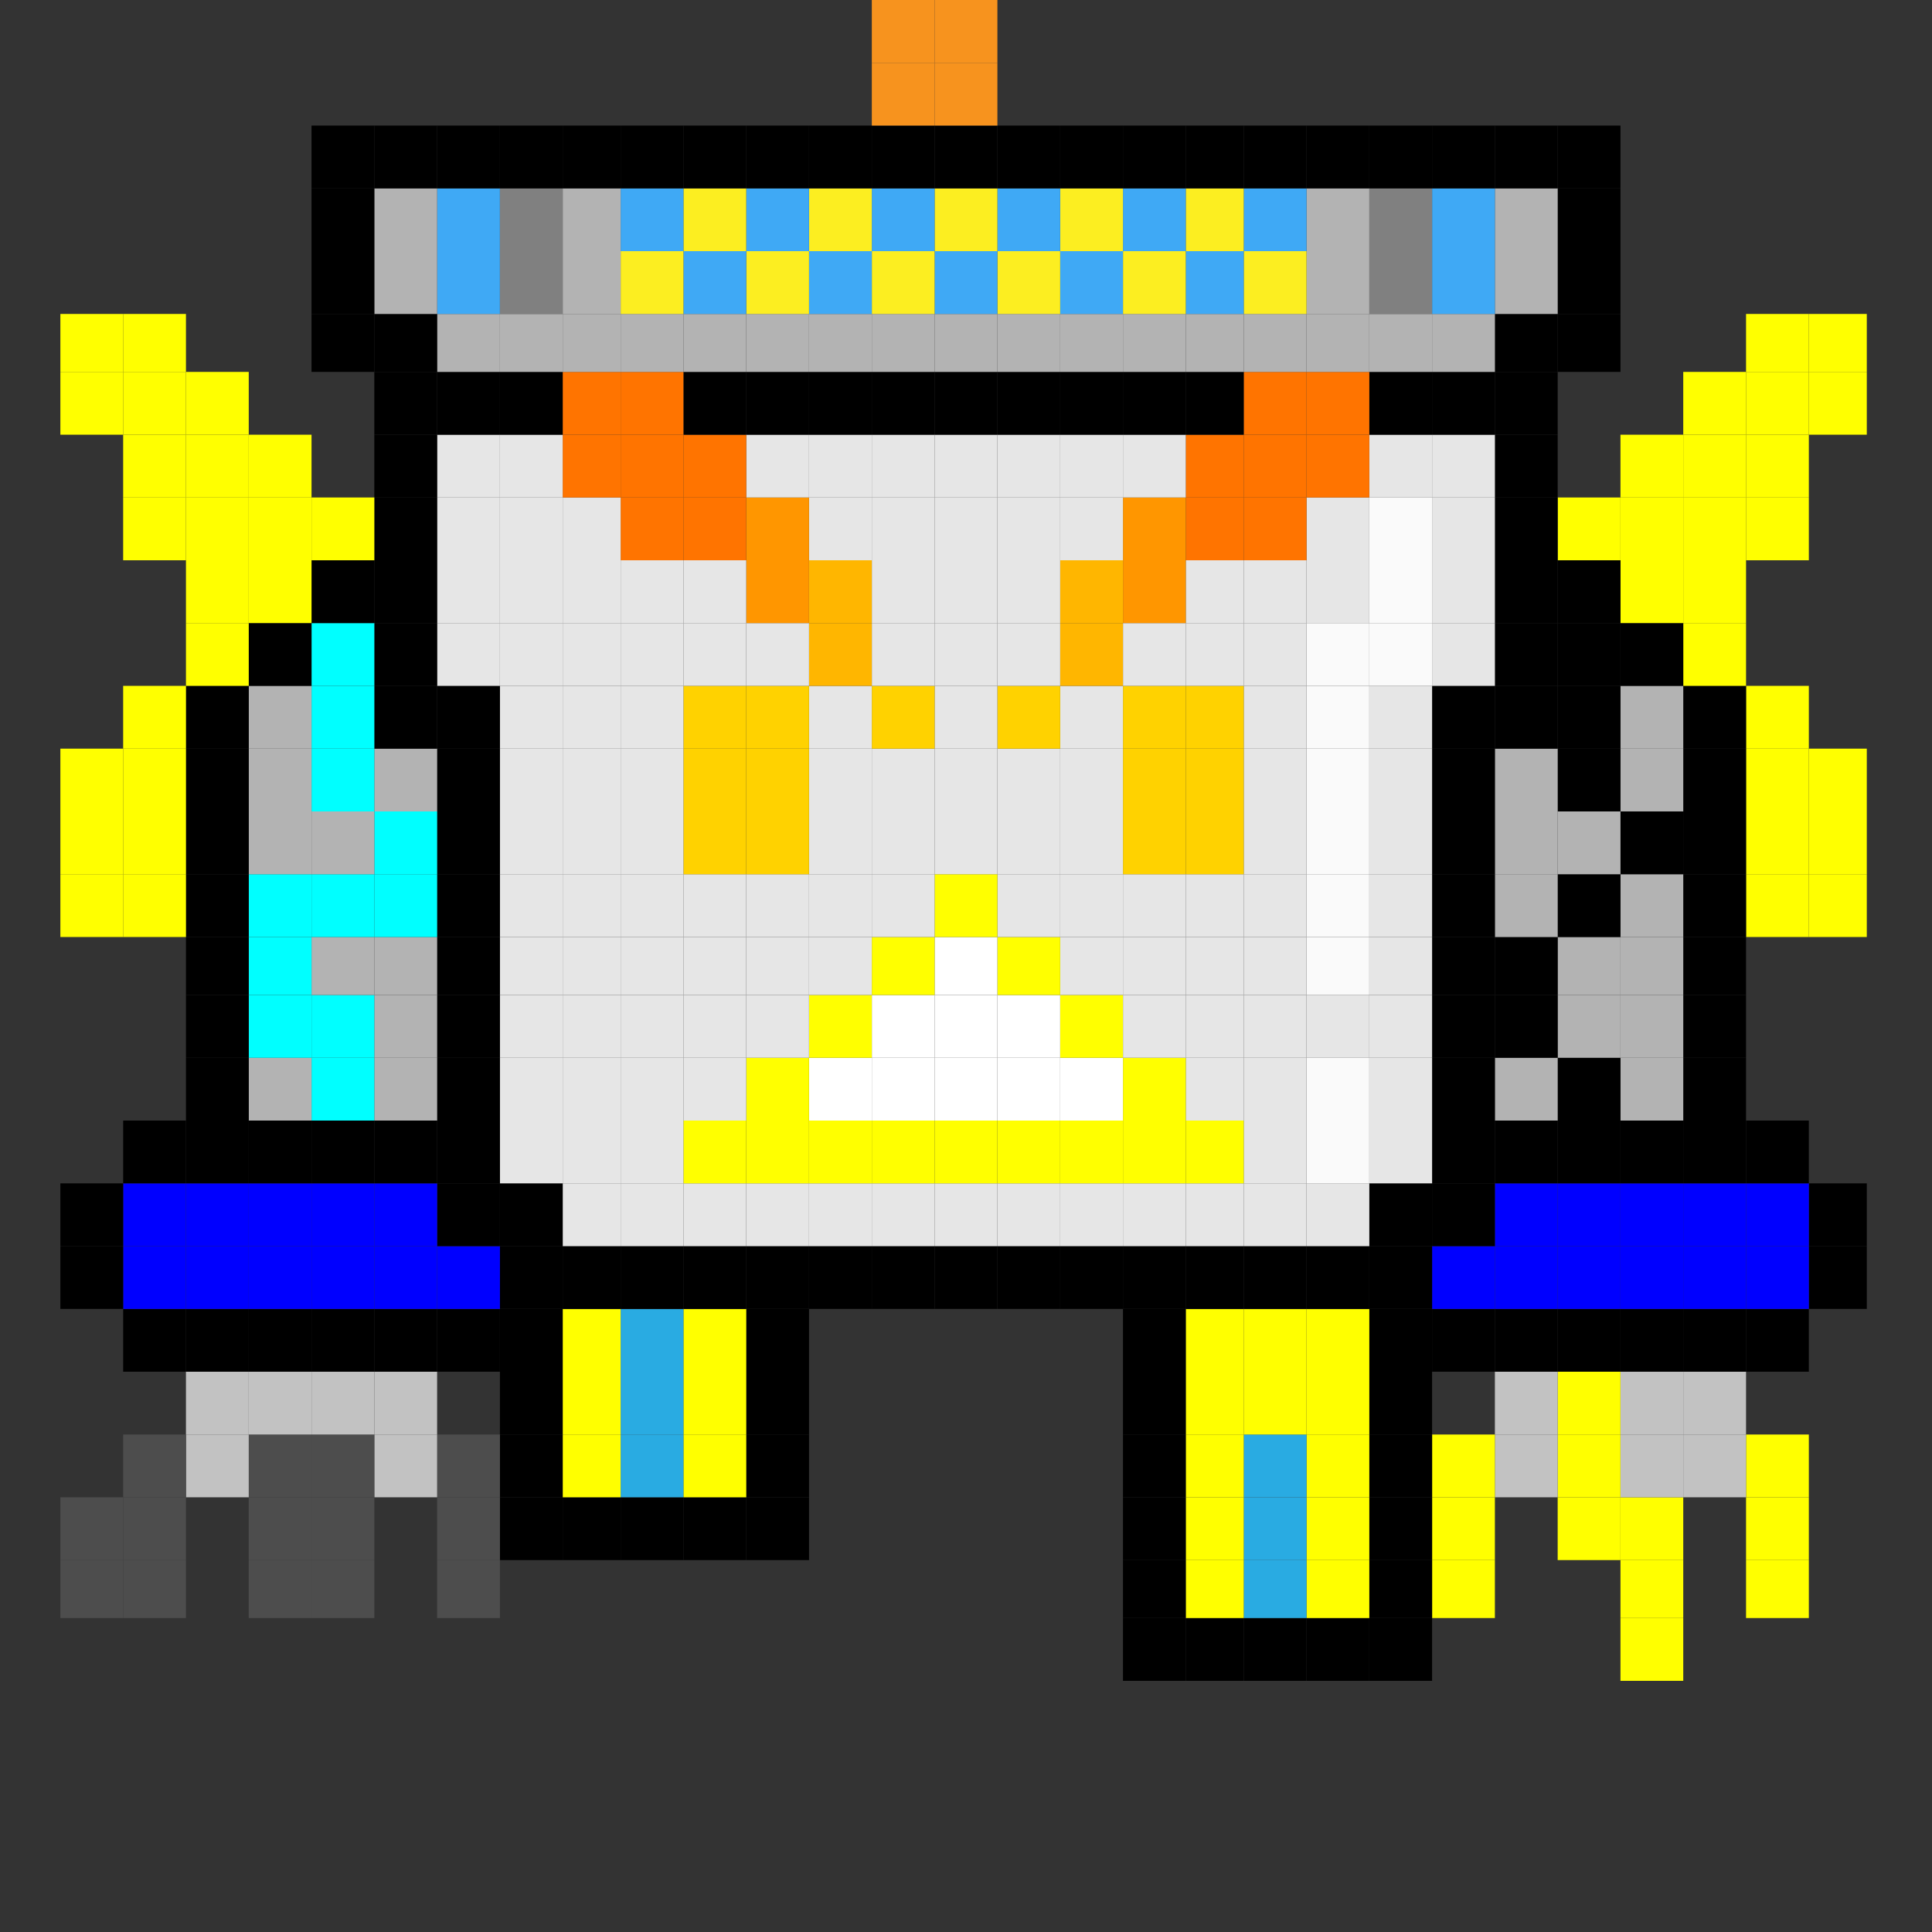 <?xml version="1.0" encoding="utf-8"?>
<!-- Generator: Adobe Illustrator 18.0.0, SVG Export Plug-In . SVG Version: 6.00 Build 0)  -->
<!DOCTYPE svg PUBLIC "-//W3C//DTD SVG 1.1//EN" "http://www.w3.org/Graphics/SVG/1.1/DTD/svg11.dtd">
<svg version="1.1" id="Layer_1" xmlns="http://www.w3.org/2000/svg" xmlns:xlink="http://www.w3.org/1999/xlink" x="0px" y="0px"
	 viewBox="0 0 400 400" enable-background="new 0 0 400 400" xml:space="preserve">
<rect x="0" y="0" width="400" height="400" fill="#333333" stroke="none"/>
<g>
	<g id="XMLID_1_">
		<g>
			<rect x="374.5" y="258" width="12" height="13"/>
			<rect x="374.5" y="245" width="12" height="13"/>
			<rect x="374.5" y="181" fill="#FFFF00" width="12" height="13"/>
			<rect x="374.5" y="168" fill="#FFFF00" width="12" height="13"/>
			<rect x="374.5" y="155" fill="#FFFF00" width="12" height="13"/>
			<rect x="374.5" y="77" fill="#FFFF00" width="12" height="13"/>
			<rect x="374.5" y="65" fill="#FFFF00" width="12" height="12"/>
			<rect x="361.5" y="323" fill="#FFFF00" width="13" height="12"/>
			<rect x="361.5" y="310" fill="#FFFF00" width="13" height="13"/>
			<rect x="361.5" y="297" fill="#FFFF00" width="13" height="13"/>
			<rect x="361.5" y="271" width="13" height="13"/>
			<rect x="361.5" y="258" fill="#0000FF" width="13" height="13"/>
			<rect x="361.5" y="245" fill="#0000FF" width="13" height="13"/>
			<rect x="361.5" y="232" width="13" height="13"/>
			<rect x="361.5" y="181" fill="#FFFF00" width="13" height="13"/>
			<rect x="361.5" y="168" fill="#FFFF00" width="13" height="13"/>
			<rect x="361.5" y="155" fill="#FFFF00" width="13" height="13"/>
			<rect x="361.5" y="142" fill="#FFFF00" width="13" height="13"/>
			<rect x="361.5" y="103" fill="#FFFF00" width="13" height="13"/>
			<rect x="361.5" y="90" fill="#FFFF00" width="13" height="13"/>
			<rect x="361.5" y="77" fill="#FFFF00" width="13" height="13"/>
			<rect x="361.5" y="65" fill="#FFFF00" width="13" height="12"/>
			<rect x="348.5" y="297" fill="#C2C2C2" width="13" height="13"/>
			<rect x="348.5" y="284" fill="#C2C2C2" width="13" height="13"/>
			<rect x="348.5" y="271" width="13" height="13"/>
			<rect x="348.5" y="258" fill="#0000FF" width="13" height="13"/>
			<rect x="348.5" y="245" fill="#0000FF" width="13" height="13"/>
			<rect x="348.5" y="232" width="13" height="13"/>
			<rect x="348.5" y="219" width="13" height="13"/>
			<rect x="348.5" y="206" width="13" height="13"/>
			<rect x="348.5" y="194" width="13" height="12"/>
			<rect x="348.5" y="181" width="13" height="13"/>
			<rect x="348.5" y="168" width="13" height="13"/>
			<rect x="348.5" y="155" width="13" height="13"/>
			<rect x="348.5" y="142" width="13" height="13"/>
			<rect x="348.5" y="129" fill="#FFFF00" width="13" height="13"/>
			<rect x="348.5" y="116" fill="#FFFF00" width="13" height="13"/>
			<rect x="348.5" y="103" fill="#FFFF00" width="13" height="13"/>
			<rect x="348.5" y="90" fill="#FFFF00" width="13" height="13"/>
			<rect x="348.5" y="77" fill="#FFFF00" width="13" height="13"/>
			<rect x="335.5" y="335" fill="#FFFF00" width="13" height="13"/>
			<rect x="335.5" y="323" fill="#FFFF00" width="13" height="12"/>
			<rect x="335.5" y="310" fill="#FFFF00" width="13" height="13"/>
			<rect x="335.5" y="297" fill="#C2C2C2" width="13" height="13"/>
			<rect x="335.5" y="284" fill="#C2C2C2" width="13" height="13"/>
			<rect x="335.5" y="271" width="13" height="13"/>
			<rect x="335.5" y="258" fill="#0000FF" width="13" height="13"/>
			<rect x="335.5" y="245" fill="#0000FF" width="13" height="13"/>
			<rect x="335.5" y="232" width="13" height="13"/>
			<rect x="335.5" y="219" fill="#B3B3B3" width="13" height="13"/>
			<rect x="335.5" y="206" fill="#B3B3B3" width="13" height="13"/>
			<rect x="335.5" y="194" fill="#B3B3B3" width="13" height="12"/>
			<rect x="335.5" y="181" fill="#B3B3B3" width="13" height="13"/>
			<rect x="335.5" y="168" width="13" height="13"/>
			<rect x="335.5" y="155" fill="#B3B3B3" width="13" height="13"/>
			<rect x="335.5" y="142" fill="#B3B3B3" width="13" height="13"/>
			<rect x="335.5" y="129" width="13" height="13"/>
			<rect x="335.5" y="116" fill="#FFFF00" width="13" height="13"/>
			<rect x="335.5" y="103" fill="#FFFF00" width="13" height="13"/>
			<rect x="335.5" y="90" fill="#FFFF00" width="13" height="13"/>
			<rect x="322.5" y="310" fill="#FFFF00" width="13" height="13"/>
			<rect x="322.5" y="297" fill="#FFFF00" width="13" height="13"/>
			<rect x="322.5" y="284" fill="#FFFF00" width="13" height="13"/>
			<rect x="322.5" y="271" width="13" height="13"/>
			<rect x="322.5" y="258" fill="#0000FF" width="13" height="13"/>
			<rect x="322.5" y="245" fill="#0000FF" width="13" height="13"/>
			<rect x="322.5" y="232" width="13" height="13"/>
			<rect x="322.5" y="219" width="13" height="13"/>
			<rect x="322.5" y="206" fill="#B3B3B3" width="13" height="13"/>
			<rect x="322.5" y="194" fill="#B3B3B3" width="13" height="12"/>
			<rect x="322.5" y="181" width="13" height="13"/>
			<rect x="322.5" y="168" fill="#B3B3B3" width="13" height="13"/>
			<rect x="322.5" y="155" width="13" height="13"/>
			<rect x="322.5" y="142" width="13" height="13"/>
			<rect x="322.5" y="129" width="13" height="13"/>
			<rect x="322.5" y="116" width="13" height="13"/>
			<rect x="322.5" y="103" fill="#FFFF00" width="13" height="13"/>
			<rect x="322.5" y="65" width="13" height="12"/>
			<rect x="322.5" y="52" width="13" height="13"/>
			<rect x="322.5" y="39" width="13" height="13"/>
			<rect x="322.5" y="26" width="13" height="13"/>
			<rect x="309.5" y="297" fill="#C2C2C2" width="13" height="13"/>
			<rect x="309.5" y="284" fill="#C2C2C2" width="13" height="13"/>
			<rect x="309.5" y="271" width="13" height="13"/>
			<rect x="309.5" y="258" fill="#0000FF" width="13" height="13"/>
			<rect x="309.5" y="245" fill="#0000FF" width="13" height="13"/>
			<rect x="309.5" y="232" width="13" height="13"/>
			<rect x="309.5" y="219" fill="#B3B3B3" width="13" height="13"/>
			<rect x="309.5" y="206" width="13" height="13"/>
			<rect x="309.5" y="194" width="13" height="12"/>
			<rect x="309.5" y="181" fill="#B3B3B3" width="13" height="13"/>
			<rect x="309.5" y="168" fill="#B3B3B3" width="13" height="13"/>
			<rect x="309.5" y="155" fill="#B3B3B3" width="13" height="13"/>
			<rect x="309.5" y="142" width="13" height="13"/>
			<rect x="309.5" y="129" width="13" height="13"/>
			<rect x="309.5" y="116" width="13" height="13"/>
			<rect x="309.5" y="103" width="13" height="13"/>
			<rect x="309.5" y="90" width="13" height="13"/>
			<rect x="309.5" y="77" width="13" height="13"/>
			<rect x="309.5" y="65" width="13" height="12"/>
			<rect x="309.5" y="52" fill="#B3B3B3" width="13" height="13"/>
			<rect x="309.5" y="39" fill="#B3B3B3" width="13" height="13"/>
			<rect x="309.5" y="26" width="13" height="13"/>
			<rect x="296.5" y="323" fill="#FFFF00" width="13" height="12"/>
			<rect x="296.5" y="310" fill="#FFFF00" width="13" height="13"/>
			<rect x="296.5" y="297" fill="#FFFF00" width="13" height="13"/>
			<rect x="296.5" y="271" width="13" height="13"/>
			<rect x="296.5" y="258" fill="#0000FF" width="13" height="13"/>
			<rect x="296.5" y="245" width="13" height="13"/>
			<rect x="296.5" y="232" width="13" height="13"/>
			<rect x="296.5" y="219" width="13" height="13"/>
			<rect x="296.5" y="206" width="13" height="13"/>
			<rect x="296.5" y="194" width="13" height="12"/>
			<rect x="296.5" y="181" width="13" height="13"/>
			<rect x="296.5" y="168" width="13" height="13"/>
			<rect x="296.5" y="155" width="13" height="13"/>
			<rect x="296.5" y="142" width="13" height="13"/>
			<rect x="296.5" y="129" fill="#E6E6E6" width="13" height="13"/>
			<rect x="296.5" y="116" fill="#E6E6E6" width="13" height="13"/>
			<rect x="296.5" y="103" fill="#E6E6E6" width="13" height="13"/>
			<rect x="296.5" y="90" fill="#E6E6E6" width="13" height="13"/>
			<rect x="296.5" y="77" width="13" height="13"/>
			<rect x="296.5" y="65" fill="#B3B3B3" width="13" height="12"/>
			<rect x="296.5" y="52" fill="#3FA9F5" width="13" height="13"/>
			<rect x="296.5" y="39" fill="#3FA9F5" width="13" height="13"/>
			<rect x="296.5" y="26" width="13" height="13"/>
			<rect x="283.5" y="335" width="13" height="13"/>
			<rect x="283.5" y="323" width="13" height="12"/>
			<rect x="283.5" y="310" width="13" height="13"/>
			<rect x="283.5" y="297" width="13" height="13"/>
			<rect x="283.5" y="284" width="13" height="13"/>
			<rect x="283.5" y="271" width="13" height="13"/>
			<rect x="283.5" y="258" width="13" height="13"/>
			<rect x="283.5" y="245" width="13" height="13"/>
			<rect x="283.5" y="232" fill="#E6E6E6" width="13" height="13"/>
			<rect x="283.5" y="219" fill="#E6E6E6" width="13" height="13"/>
			<rect x="283.5" y="206" fill="#E6E6E6" width="13" height="13"/>
			<rect x="283.5" y="194" fill="#E6E6E6" width="13" height="12"/>
			<rect x="283.5" y="181" fill="#E6E6E6" width="13" height="13"/>
			<rect x="283.5" y="168" fill="#E6E6E6" width="13" height="13"/>
			<rect x="283.5" y="155" fill="#E6E6E6" width="13" height="13"/>
			<rect x="283.5" y="142" fill="#E6E6E6" width="13" height="13"/>
			<rect x="283.5" y="129" fill="#FAFAFA" width="13" height="13"/>
			<rect x="283.5" y="116" fill="#FAFAFA" width="13" height="13"/>
			<rect x="283.5" y="103" fill="#FAFAFA" width="13" height="13"/>
			<rect x="283.5" y="90" fill="#E6E6E6" width="13" height="13"/>
			<rect x="283.5" y="77" width="13" height="13"/>
			<rect x="283.5" y="65" fill="#B3B3B3" width="13" height="12"/>
			<rect x="283.5" y="52" fill="#808080" width="13" height="13"/>
			<rect x="283.5" y="39" fill="#808080" width="13" height="13"/>
			<rect x="283.5" y="26" width="13" height="13"/>
			<rect x="270.5" y="335" width="13" height="13"/>
			<rect x="270.5" y="323" fill="#FFFF00" width="13" height="12"/>
			<rect x="270.5" y="310" fill="#FFFF00" width="13" height="13"/>
			<rect x="270.5" y="297" fill="#FFFF00" width="13" height="13"/>
			<rect x="270.5" y="284" fill="#FFFF00" width="13" height="13"/>
			<rect x="270.5" y="271" fill="#FFFF00" width="13" height="13"/>
			<rect x="270.5" y="258" width="13" height="13"/>
			<rect x="270.5" y="245" fill="#E6E6E6" width="13" height="13"/>
			<rect x="270.5" y="232" fill="#FAFAFA" width="13" height="13"/>
			<rect x="270.5" y="219" fill="#FAFAFA" width="13" height="13"/>
			<rect x="270.5" y="206" fill="#E6E6E6" width="13" height="13"/>
			<rect x="270.5" y="194" fill="#FAFAFA" width="13" height="12"/>
			<rect x="270.5" y="181" fill="#FAFAFA" width="13" height="13"/>
			<rect x="270.5" y="168" fill="#FAFAFA" width="13" height="13"/>
			<rect x="270.5" y="155" fill="#FAFAFA" width="13" height="13"/>
			<rect x="270.5" y="142" fill="#FAFAFA" width="13" height="13"/>
			<rect x="270.5" y="129" fill="#FAFAFA" width="13" height="13"/>
			<rect x="270.5" y="116" fill="#E6E6E6" width="13" height="13"/>
			<rect x="270.5" y="103" fill="#E6E6E6" width="13" height="13"/>
			<rect x="270.5" y="90" fill="#FF7400" width="13" height="13"/>
			<rect x="270.5" y="77" fill="#FF7400" width="13" height="13"/>
			<rect x="270.5" y="65" fill="#B3B3B3" width="13" height="12"/>
			<rect x="270.5" y="52" fill="#B3B3B3" width="13" height="13"/>
			<rect x="270.5" y="39" fill="#B3B3B3" width="13" height="13"/>
			<rect x="270.5" y="26" width="13" height="13"/>
			<rect x="257.5" y="335" width="13" height="13"/>
			<rect x="257.5" y="323" fill="#29ABE2" width="13" height="12"/>
			<rect x="257.5" y="310" fill="#29ABE2" width="13" height="13"/>
			<rect x="257.5" y="297" fill="#29ABE2" width="13" height="13"/>
			<rect x="257.5" y="284" fill="#FFFF00" width="13" height="13"/>
			<rect x="257.5" y="271" fill="#FFFF00" width="13" height="13"/>
			<rect x="257.5" y="258" width="13" height="13"/>
			<rect x="257.5" y="245" fill="#E6E6E6" width="13" height="13"/>
			<rect x="257.5" y="232" fill="#E6E6E6" width="13" height="13"/>
			<rect x="257.5" y="219" fill="#E6E6E6" width="13" height="13"/>
			<rect x="257.5" y="206" fill="#E6E6E6" width="13" height="13"/>
			<rect x="257.5" y="194" fill="#E6E6E6" width="13" height="12"/>
			<rect x="257.5" y="181" fill="#E6E6E6" width="13" height="13"/>
			<rect x="257.5" y="168" fill="#E6E6E6" width="13" height="13"/>
			<rect x="257.5" y="155" fill="#E6E6E6" width="13" height="13"/>
			<rect x="257.5" y="142" fill="#E6E6E6" width="13" height="13"/>
			<rect x="257.5" y="129" fill="#E6E6E6" width="13" height="13"/>
			<rect x="257.5" y="116" fill="#E6E6E6" width="13" height="13"/>
			<rect x="257.5" y="103" fill="#FF7400" width="13" height="13"/>
			<rect x="257.5" y="90" fill="#FF7400" width="13" height="13"/>
			<rect x="257.5" y="77" fill="#FF7400" width="13" height="13"/>
			<rect x="257.5" y="65" fill="#B3B3B3" width="13" height="12"/>
			<rect x="257.5" y="52" fill="#FCEE21" width="13" height="13"/>
			<rect x="257.5" y="39" fill="#3FA9F5" width="13" height="13"/>
			<rect x="257.5" y="26" width="13" height="13"/>
			<rect x="245.5" y="335" width="12" height="13"/>
			<rect x="245.5" y="323" fill="#FFFF00" width="12" height="12"/>
			<rect x="245.5" y="310" fill="#FFFF00" width="12" height="13"/>
			<rect x="245.5" y="297" fill="#FFFF00" width="12" height="13"/>
			<rect x="245.5" y="284" fill="#FFFF00" width="12" height="13"/>
			<rect x="245.5" y="271" fill="#FFFF00" width="12" height="13"/>
			<rect x="245.5" y="258" width="12" height="13"/>
			<rect x="245.5" y="245" fill="#E6E6E6" width="12" height="13"/>
			<rect x="245.5" y="232" fill="#FFFF00" width="12" height="13"/>
			<rect x="245.5" y="219" fill="#E6E6E6" width="12" height="13"/>
			<rect x="245.5" y="206" fill="#E6E6E6" width="12" height="13"/>
			<rect x="245.5" y="194" fill="#E6E6E6" width="12" height="12"/>
			<rect x="245.5" y="181" fill="#E6E6E6" width="12" height="13"/>
			<rect x="245.5" y="168" fill="#FFD200" width="12" height="13"/>
			<rect x="245.5" y="155" fill="#FFD200" width="12" height="13"/>
			<rect x="245.5" y="142" fill="#FFD200" width="12" height="13"/>
			<rect x="245.5" y="129" fill="#E6E6E6" width="12" height="13"/>
			<rect x="245.5" y="116" fill="#E6E6E6" width="12" height="13"/>
			<rect x="245.5" y="103" fill="#FF7400" width="12" height="13"/>
			<rect x="245.5" y="90" fill="#FF7400" width="12" height="13"/>
			<rect x="245.5" y="77" width="12" height="13"/>
			<rect x="245.5" y="65" fill="#B3B3B3" width="12" height="12"/>
			<rect x="245.5" y="52" fill="#3FA9F5" width="12" height="13"/>
			<rect x="245.5" y="39" fill="#FCEE21" width="12" height="13"/>
			<rect x="245.5" y="26" width="12" height="13"/>
			<rect x="232.5" y="335" width="13" height="13"/>
			<rect x="232.5" y="323" width="13" height="12"/>
			<rect x="232.5" y="310" width="13" height="13"/>
			<rect x="232.5" y="297" width="13" height="13"/>
			<rect x="232.5" y="284" width="13" height="13"/>
			<rect x="232.5" y="271" width="13" height="13"/>
			<rect x="232.5" y="258" width="13" height="13"/>
			<rect x="232.5" y="245" fill="#E6E6E6" width="13" height="13"/>
			<rect x="232.5" y="232" fill="#FFFF00" width="13" height="13"/>
			<rect x="232.5" y="219" fill="#FFFF00" width="13" height="13"/>
			<rect x="232.5" y="206" fill="#E6E6E6" width="13" height="13"/>
			<rect x="232.5" y="194" fill="#E6E6E6" width="13" height="12"/>
			<rect x="232.5" y="181" fill="#E6E6E6" width="13" height="13"/>
			<rect x="232.5" y="168" fill="#FFD200" width="13" height="13"/>
			<rect x="232.5" y="155" fill="#FFD200" width="13" height="13"/>
			<rect x="232.5" y="142" fill="#FFD200" width="13" height="13"/>
			<rect x="232.5" y="129" fill="#E6E6E6" width="13" height="13"/>
			<rect x="232.5" y="116" fill="#FF9600" width="13" height="13"/>
			<rect x="232.5" y="103" fill="#FF9600" width="13" height="13"/>
			<rect x="232.5" y="90" fill="#E6E6E6" width="13" height="13"/>
			<rect x="232.5" y="77" width="13" height="13"/>
			<rect x="232.5" y="65" fill="#B3B3B3" width="13" height="12"/>
			<rect x="232.5" y="52" fill="#FCEE21" width="13" height="13"/>
			<rect x="232.5" y="39" fill="#3FA9F5" width="13" height="13"/>
			<rect x="232.5" y="26" width="13" height="13"/>
			<rect x="219.5" y="258" width="13" height="13"/>
			<rect x="219.5" y="245" fill="#E6E6E6" width="13" height="13"/>
			<rect x="219.5" y="232" fill="#FFFF00" width="13" height="13"/>
			<rect x="219.5" y="219" fill="#FFFFFF" width="13" height="13"/>
			<rect x="219.5" y="206" fill="#FFFF00" width="13" height="13"/>
			<rect x="219.5" y="194" fill="#E6E6E6" width="13" height="12"/>
			<rect x="219.5" y="181" fill="#E6E6E6" width="13" height="13"/>
			<rect x="219.5" y="168" fill="#E6E6E6" width="13" height="13"/>
			<rect x="219.5" y="155" fill="#E6E6E6" width="13" height="13"/>
			<rect x="219.5" y="142" fill="#E6E6E6" width="13" height="13"/>
			<rect x="219.5" y="129" fill="#FFB600" width="13" height="13"/>
			<rect x="219.5" y="116" fill="#FFB600" width="13" height="13"/>
			<rect x="219.5" y="103" fill="#E6E6E6" width="13" height="13"/>
			<rect x="219.5" y="90" fill="#E6E6E6" width="13" height="13"/>
			<rect x="219.5" y="77" width="13" height="13"/>
			<rect x="219.5" y="65" fill="#B3B3B3" width="13" height="12"/>
			<rect x="219.5" y="52" fill="#3FA9F5" width="13" height="13"/>
			<rect x="219.5" y="39" fill="#FCEE21" width="13" height="13"/>
			<rect x="219.5" y="26" width="13" height="13"/>
			<rect x="206.5" y="258" width="13" height="13"/>
			<rect x="206.5" y="245" fill="#E6E6E6" width="13" height="13"/>
			<rect x="206.5" y="232" fill="#FFFF00" width="13" height="13"/>
			<rect x="206.5" y="219" fill="#FFFFFF" width="13" height="13"/>
			<rect x="206.5" y="206" fill="#FFFFFF" width="13" height="13"/>
			<rect x="206.5" y="194" fill="#FFFF00" width="13" height="12"/>
			<rect x="206.5" y="181" fill="#E6E6E6" width="13" height="13"/>
			<rect x="206.5" y="168" fill="#E6E6E6" width="13" height="13"/>
			<rect x="206.5" y="155" fill="#E6E6E6" width="13" height="13"/>
			<rect x="206.5" y="142" fill="#FFD200" width="13" height="13"/>
			<rect x="206.5" y="129" fill="#E6E6E6" width="13" height="13"/>
			<rect x="206.5" y="116" fill="#E6E6E6" width="13" height="13"/>
			<rect x="206.5" y="103" fill="#E6E6E6" width="13" height="13"/>
			<rect x="206.5" y="90" fill="#E6E6E6" width="13" height="13"/>
			<rect x="206.5" y="77" width="13" height="13"/>
			<rect x="206.5" y="65" fill="#B3B3B3" width="13" height="12"/>
			<rect x="206.5" y="52" fill="#FCEE21" width="13" height="13"/>
			<rect x="206.5" y="39" fill="#3FA9F5" width="13" height="13"/>
			<rect x="206.5" y="26" width="13" height="13"/>
			<rect x="193.5" y="258" width="13" height="13"/>
			<rect x="193.5" y="245" fill="#E6E6E6" width="13" height="13"/>
			<rect x="193.5" y="232" fill="#FFFF00" width="13" height="13"/>
			<rect x="193.5" y="219" fill="#FFFFFF" width="13" height="13"/>
			<rect x="193.5" y="206" fill="#FFFFFF" width="13" height="13"/>
			<rect x="193.5" y="194" fill="#FFFFFF" width="13" height="12"/>
			<rect x="193.5" y="181" fill="#FFFF00" width="13" height="13"/>
			<rect x="193.5" y="168" fill="#E6E6E6" width="13" height="13"/>
			<rect x="193.5" y="155" fill="#E6E6E6" width="13" height="13"/>
			<rect x="193.5" y="142" fill="#E6E6E6" width="13" height="13"/>
			<rect x="193.5" y="129" fill="#E6E6E6" width="13" height="13"/>
			<rect x="193.5" y="116" fill="#E6E6E6" width="13" height="13"/>
			<rect x="193.5" y="103" fill="#E6E6E6" width="13" height="13"/>
			<rect x="193.5" y="90" fill="#E6E6E6" width="13" height="13"/>
			<rect x="193.5" y="77" width="13" height="13"/>
			<rect x="193.5" y="65" fill="#B3B3B3" width="13" height="12"/>
			<rect x="193.5" y="52" fill="#3FA9F5" width="13" height="13"/>
			<rect x="193.5" y="39" fill="#FCEE21" width="13" height="13"/>
			<rect x="193.5" y="26" width="13" height="13"/>
			<rect x="193.5" y="13" fill="#F7931E" width="13" height="13"/>
			<polygon fill="#F7931E" points="206.5,0.5 206.5,13 193.5,13 193.5,0.5 193.5,0 206.5,0 			"/>
			<rect x="180.5" y="258" width="13" height="13"/>
			<rect x="180.5" y="245" fill="#E6E6E6" width="13" height="13"/>
			<rect x="180.5" y="232" fill="#FFFF00" width="13" height="13"/>
			<rect x="180.5" y="219" fill="#FFFFFF" width="13" height="13"/>
			<rect x="180.5" y="206" fill="#FFFFFF" width="13" height="13"/>
			<rect x="180.5" y="194" fill="#FFFF00" width="13" height="12"/>
			<rect x="180.5" y="181" fill="#E6E6E6" width="13" height="13"/>
			<rect x="180.5" y="168" fill="#E6E6E6" width="13" height="13"/>
			<rect x="180.5" y="155" fill="#E6E6E6" width="13" height="13"/>
			<rect x="180.5" y="142" fill="#FFD200" width="13" height="13"/>
			<rect x="180.5" y="129" fill="#E6E6E6" width="13" height="13"/>
			<rect x="180.5" y="116" fill="#E6E6E6" width="13" height="13"/>
			<rect x="180.5" y="103" fill="#E6E6E6" width="13" height="13"/>
			<rect x="180.5" y="90" fill="#E6E6E6" width="13" height="13"/>
			<rect x="180.5" y="77" width="13" height="13"/>
			<rect x="180.5" y="65" fill="#B3B3B3" width="13" height="12"/>
			<rect x="180.5" y="52" fill="#FCEE21" width="13" height="13"/>
			<rect x="180.5" y="39" fill="#3FA9F5" width="13" height="13"/>
			<rect x="180.5" y="26" width="13" height="13"/>
			<rect x="180.5" y="13" fill="#F7931E" width="13" height="13"/>
			<polygon fill="#F7931E" points="193.5,0.5 193.5,13 180.5,13 180.5,0.5 180.5,0 193.5,0 			"/>
			<rect x="167.5" y="258" width="13" height="13"/>
			<rect x="167.5" y="245" fill="#E6E6E6" width="13" height="13"/>
			<rect x="167.5" y="232" fill="#FFFF00" width="13" height="13"/>
			<rect x="167.5" y="219" fill="#FFFFFF" width="13" height="13"/>
			<rect x="167.5" y="206" fill="#FFFF00" width="13" height="13"/>
			<rect x="167.5" y="194" fill="#E6E6E6" width="13" height="12"/>
			<rect x="167.5" y="181" fill="#E6E6E6" width="13" height="13"/>
			<rect x="167.5" y="168" fill="#E6E6E6" width="13" height="13"/>
			<rect x="167.5" y="155" fill="#E6E6E6" width="13" height="13"/>
			<rect x="167.5" y="142" fill="#E6E6E6" width="13" height="13"/>
			<rect x="167.5" y="129" fill="#FFB600" width="13" height="13"/>
			<rect x="167.5" y="116" fill="#FFB600" width="13" height="13"/>
			<rect x="167.5" y="103" fill="#E6E6E6" width="13" height="13"/>
			<rect x="167.5" y="90" fill="#E6E6E6" width="13" height="13"/>
			<rect x="167.5" y="77" width="13" height="13"/>
			<rect x="167.5" y="65" fill="#B3B3B3" width="13" height="12"/>
			<rect x="167.5" y="52" fill="#3FA9F5" width="13" height="13"/>
			<rect x="167.5" y="39" fill="#FCEE21" width="13" height="13"/>
			<rect x="167.5" y="26" width="13" height="13"/>
			<rect x="154.5" y="310" width="13" height="13"/>
			<rect x="154.5" y="297" width="13" height="13"/>
			<rect x="154.5" y="284" width="13" height="13"/>
			<rect x="154.5" y="271" width="13" height="13"/>
			<rect x="154.5" y="258" width="13" height="13"/>
			<rect x="154.5" y="245" fill="#E6E6E6" width="13" height="13"/>
			<rect x="154.5" y="232" fill="#FFFF00" width="13" height="13"/>
			<rect x="154.5" y="219" fill="#FFFF00" width="13" height="13"/>
			<rect x="154.5" y="206" fill="#E6E6E6" width="13" height="13"/>
			<rect x="154.5" y="194" fill="#E6E6E6" width="13" height="12"/>
			<rect x="154.5" y="181" fill="#E6E6E6" width="13" height="13"/>
			<rect x="154.5" y="168" fill="#FFD200" width="13" height="13"/>
			<rect x="154.5" y="155" fill="#FFD200" width="13" height="13"/>
			<rect x="154.5" y="142" fill="#FFD200" width="13" height="13"/>
			<rect x="154.5" y="129" fill="#E6E6E6" width="13" height="13"/>
			<rect x="154.5" y="116" fill="#FF9600" width="13" height="13"/>
			<rect x="154.5" y="103" fill="#FF9600" width="13" height="13"/>
			<rect x="154.5" y="90" fill="#E6E6E6" width="13" height="13"/>
			<rect x="154.5" y="77" width="13" height="13"/>
			<rect x="154.5" y="65" fill="#B3B3B3" width="13" height="12"/>
			<rect x="154.5" y="52" fill="#FCEE21" width="13" height="13"/>
			<rect x="154.5" y="39" fill="#3FA9F5" width="13" height="13"/>
			<rect x="154.5" y="26" width="13" height="13"/>
			<rect x="141.5" y="310" width="13" height="13"/>
			<rect x="141.5" y="297" fill="#FFFF00" width="13" height="13"/>
			<rect x="141.5" y="284" fill="#FFFF00" width="13" height="13"/>
			<rect x="141.5" y="271" fill="#FFFF00" width="13" height="13"/>
			<rect x="141.5" y="258" width="13" height="13"/>
			<rect x="141.5" y="245" fill="#E6E6E6" width="13" height="13"/>
			<rect x="141.5" y="232" fill="#FFFF00" width="13" height="13"/>
			<rect x="141.5" y="219" fill="#E6E6E6" width="13" height="13"/>
			<rect x="141.5" y="206" fill="#E6E6E6" width="13" height="13"/>
			<rect x="141.5" y="194" fill="#E6E6E6" width="13" height="12"/>
			<rect x="141.5" y="181" fill="#E6E6E6" width="13" height="13"/>
			<rect x="141.5" y="168" fill="#FFD200" width="13" height="13"/>
			<rect x="141.5" y="155" fill="#FFD200" width="13" height="13"/>
			<rect x="141.5" y="142" fill="#FFD200" width="13" height="13"/>
			<rect x="141.5" y="129" fill="#E6E6E6" width="13" height="13"/>
			<rect x="141.5" y="116" fill="#E6E6E6" width="13" height="13"/>
			<rect x="141.5" y="103" fill="#FF7400" width="13" height="13"/>
			<rect x="141.5" y="90" fill="#FF7400" width="13" height="13"/>
			<rect x="141.5" y="77" width="13" height="13"/>
			<rect x="141.5" y="65" fill="#B3B3B3" width="13" height="12"/>
			<rect x="141.5" y="52" fill="#3FA9F5" width="13" height="13"/>
			<rect x="141.5" y="39" fill="#FCEE21" width="13" height="13"/>
			<rect x="141.5" y="26" width="13" height="13"/>
			<rect x="128.5" y="310" width="13" height="13"/>
			<rect x="128.5" y="297" fill="#29ABE2" width="13" height="13"/>
			<rect x="128.5" y="284" fill="#29ABE2" width="13" height="13"/>
			<rect x="128.5" y="271" fill="#29ABE2" width="13" height="13"/>
			<rect x="128.5" y="258" width="13" height="13"/>
			<rect x="128.5" y="245" fill="#E6E6E6" width="13" height="13"/>
			<rect x="128.5" y="232" fill="#E6E6E6" width="13" height="13"/>
			<rect x="128.5" y="219" fill="#E6E6E6" width="13" height="13"/>
			<rect x="128.5" y="206" fill="#E6E6E6" width="13" height="13"/>
			<rect x="128.5" y="194" fill="#E6E6E6" width="13" height="12"/>
			<rect x="128.5" y="181" fill="#E6E6E6" width="13" height="13"/>
			<rect x="128.5" y="168" fill="#E6E6E6" width="13" height="13"/>
			<rect x="128.5" y="155" fill="#E6E6E6" width="13" height="13"/>
			<rect x="128.5" y="142" fill="#E6E6E6" width="13" height="13"/>
			<rect x="128.5" y="129" fill="#E6E6E6" width="13" height="13"/>
			<rect x="128.5" y="116" fill="#E6E6E6" width="13" height="13"/>
			<rect x="128.5" y="103" fill="#FF7400" width="13" height="13"/>
			<rect x="128.5" y="90" fill="#FF7400" width="13" height="13"/>
			<rect x="128.5" y="77" fill="#FF7400" width="13" height="13"/>
			<rect x="128.5" y="65" fill="#B3B3B3" width="13" height="12"/>
			<rect x="128.5" y="52" fill="#FCEE21" width="13" height="13"/>
			<rect x="128.5" y="39" fill="#3FA9F5" width="13" height="13"/>
			<rect x="128.5" y="26" width="13" height="13"/>
			<rect x="116.5" y="310" width="12" height="13"/>
			<rect x="116.5" y="297" fill="#FFFF00" width="12" height="13"/>
			<rect x="116.5" y="284" fill="#FFFF00" width="12" height="13"/>
			<rect x="116.5" y="271" fill="#FFFF00" width="12" height="13"/>
			<rect x="116.5" y="258" width="12" height="13"/>
			<rect x="116.5" y="245" fill="#E6E6E6" width="12" height="13"/>
			<rect x="116.5" y="232" fill="#E6E6E6" width="12" height="13"/>
			<rect x="116.5" y="219" fill="#E6E6E6" width="12" height="13"/>
			<rect x="116.5" y="206" fill="#E6E6E6" width="12" height="13"/>
			<rect x="116.5" y="194" fill="#E6E6E6" width="12" height="12"/>
			<rect x="116.5" y="181" fill="#E6E6E6" width="12" height="13"/>
			<rect x="116.5" y="168" fill="#E6E6E6" width="12" height="13"/>
			<rect x="116.5" y="155" fill="#E6E6E6" width="12" height="13"/>
			<rect x="116.5" y="142" fill="#E6E6E6" width="12" height="13"/>
			<rect x="116.5" y="129" fill="#E6E6E6" width="12" height="13"/>
			<rect x="116.5" y="116" fill="#E6E6E6" width="12" height="13"/>
			<rect x="116.5" y="103" fill="#E6E6E6" width="12" height="13"/>
			<rect x="116.5" y="90" fill="#FF7400" width="12" height="13"/>
			<rect x="116.5" y="77" fill="#FF7400" width="12" height="13"/>
			<rect x="116.5" y="65" fill="#B3B3B3" width="12" height="12"/>
			<rect x="116.5" y="52" fill="#B3B3B3" width="12" height="13"/>
			<rect x="116.5" y="39" fill="#B3B3B3" width="12" height="13"/>
			<rect x="116.5" y="26" width="12" height="13"/>
			<rect x="103.5" y="310" width="13" height="13"/>
			<rect x="103.5" y="297" width="13" height="13"/>
			<rect x="103.5" y="284" width="13" height="13"/>
			<rect x="103.5" y="271" width="13" height="13"/>
			<rect x="103.5" y="258" width="13" height="13"/>
			<rect x="103.5" y="245" width="13" height="13"/>
			<rect x="103.5" y="232" fill="#E6E6E6" width="13" height="13"/>
			<rect x="103.5" y="219" fill="#E6E6E6" width="13" height="13"/>
			<rect x="103.5" y="206" fill="#E6E6E6" width="13" height="13"/>
			<rect x="103.5" y="194" fill="#E6E6E6" width="13" height="12"/>
			<rect x="103.5" y="181" fill="#E6E6E6" width="13" height="13"/>
			<rect x="103.5" y="168" fill="#E6E6E6" width="13" height="13"/>
			<rect x="103.5" y="155" fill="#E6E6E6" width="13" height="13"/>
			<rect x="103.5" y="142" fill="#E6E6E6" width="13" height="13"/>
			<rect x="103.5" y="129" fill="#E6E6E6" width="13" height="13"/>
			<rect x="103.5" y="116" fill="#E6E6E6" width="13" height="13"/>
			<rect x="103.5" y="103" fill="#E6E6E6" width="13" height="13"/>
			<rect x="103.5" y="90" fill="#E6E6E6" width="13" height="13"/>
			<rect x="103.5" y="77" width="13" height="13"/>
			<rect x="103.5" y="65" fill="#B3B3B3" width="13" height="12"/>
			<rect x="103.5" y="52" fill="#808080" width="13" height="13"/>
			<rect x="103.5" y="39" fill="#808080" width="13" height="13"/>
			<rect x="103.5" y="26" width="13" height="13"/>
			<rect x="90.5" y="323" fill="#4D4D4D" width="13" height="12"/>
			<rect x="90.5" y="310" fill="#4D4D4D" width="13" height="13"/>
			<rect x="90.5" y="297" fill="#4D4D4D" width="13" height="13"/>
			<rect x="90.5" y="271" width="13" height="13"/>
			<rect x="90.5" y="258" fill="#0000FF" width="13" height="13"/>
			<rect x="90.5" y="245" width="13" height="13"/>
			<rect x="90.5" y="232" width="13" height="13"/>
			<rect x="90.5" y="219" width="13" height="13"/>
			<rect x="90.5" y="206" width="13" height="13"/>
			<rect x="90.5" y="194" width="13" height="12"/>
			<rect x="90.5" y="181" width="13" height="13"/>
			<rect x="90.5" y="168" width="13" height="13"/>
			<rect x="90.5" y="155" width="13" height="13"/>
			<rect x="90.5" y="142" width="13" height="13"/>
			<rect x="90.5" y="129" fill="#E6E6E6" width="13" height="13"/>
			<rect x="90.5" y="116" fill="#E6E6E6" width="13" height="13"/>
			<rect x="90.5" y="103" fill="#E6E6E6" width="13" height="13"/>
			<rect x="90.5" y="90" fill="#E6E6E6" width="13" height="13"/>
			<rect x="90.5" y="77" width="13" height="13"/>
			<rect x="90.5" y="65" fill="#B3B3B3" width="13" height="12"/>
			<rect x="90.5" y="52" fill="#3FA9F5" width="13" height="13"/>
			<rect x="90.5" y="39" fill="#3FA9F5" width="13" height="13"/>
			<rect x="90.5" y="26" width="13" height="13"/>
			<rect x="77.5" y="297" fill="#C2C2C2" width="13" height="13"/>
			<rect x="77.5" y="284" fill="#C2C2C2" width="13" height="13"/>
			<rect x="77.5" y="271" width="13" height="13"/>
			<rect x="77.5" y="258" fill="#0000FF" width="13" height="13"/>
			<rect x="77.5" y="245" fill="#0000FF" width="13" height="13"/>
			<rect x="77.5" y="232" width="13" height="13"/>
			<rect x="77.5" y="219" fill="#B3B3B3" width="13" height="13"/>
			<rect x="77.5" y="206" fill="#B3B3B3" width="13" height="13"/>
			<rect x="77.5" y="194" fill="#B3B3B3" width="13" height="12"/>
			<rect x="77.5" y="181" fill="#00FFFF" width="13" height="13"/>
			<rect x="77.5" y="168" fill="#00FFFF" width="13" height="13"/>
			<rect x="77.5" y="155" fill="#B3B3B3" width="13" height="13"/>
			<rect x="77.5" y="142" width="13" height="13"/>
			<rect x="77.5" y="129" width="13" height="13"/>
			<rect x="77.5" y="116" width="13" height="13"/>
			<rect x="77.5" y="103" width="13" height="13"/>
			<rect x="77.5" y="90" width="13" height="13"/>
			<rect x="77.5" y="77" width="13" height="13"/>
			<rect x="77.5" y="65" width="13" height="12"/>
			<rect x="77.5" y="52" fill="#B3B3B3" width="13" height="13"/>
			<rect x="77.5" y="39" fill="#B3B3B3" width="13" height="13"/>
			<rect x="77.5" y="26" width="13" height="13"/>
			<rect x="64.5" y="323" fill="#4D4D4D" width="13" height="12"/>
			<rect x="64.5" y="310" fill="#4D4D4D" width="13" height="13"/>
			<rect x="64.5" y="297" fill="#4D4D4D" width="13" height="13"/>
			<rect x="64.5" y="284" fill="#C2C2C2" width="13" height="13"/>
			<rect x="64.5" y="271" width="13" height="13"/>
			<rect x="64.5" y="258" fill="#0000FF" width="13" height="13"/>
			<rect x="64.5" y="245" fill="#0000FF" width="13" height="13"/>
			<rect x="64.5" y="232" width="13" height="13"/>
			<rect x="64.5" y="219" fill="#00FFFF" width="13" height="13"/>
			<rect x="64.5" y="206" fill="#00FFFF" width="13" height="13"/>
			<rect x="64.5" y="194" fill="#B3B3B3" width="13" height="12"/>
			<rect x="64.5" y="181" fill="#00FFFF" width="13" height="13"/>
			<rect x="64.5" y="168" fill="#B3B3B3" width="13" height="13"/>
			<rect x="64.5" y="155" fill="#00FFFF" width="13" height="13"/>
			<rect x="64.5" y="142" fill="#00FFFF" width="13" height="13"/>
			<rect x="64.5" y="129" fill="#00FFFF" width="13" height="13"/>
			<rect x="64.5" y="116" width="13" height="13"/>
			<rect x="64.5" y="103" fill="#FFFF00" width="13" height="13"/>
			<rect x="64.5" y="65" width="13" height="12"/>
			<rect x="64.5" y="52" width="13" height="13"/>
			<rect x="64.5" y="39" width="13" height="13"/>
			<rect x="64.5" y="26" width="13" height="13"/>
			<rect x="51.5" y="323" fill="#4D4D4D" width="13" height="12"/>
			<rect x="51.5" y="310" fill="#4D4D4D" width="13" height="13"/>
			<rect x="51.5" y="297" fill="#4D4D4D" width="13" height="13"/>
			<rect x="51.5" y="284" fill="#C2C2C2" width="13" height="13"/>
			<rect x="51.5" y="271" width="13" height="13"/>
			<rect x="51.5" y="258" fill="#0000FF" width="13" height="13"/>
			<rect x="51.5" y="245" fill="#0000FF" width="13" height="13"/>
			<rect x="51.5" y="232" width="13" height="13"/>
			<rect x="51.5" y="219" fill="#B3B3B3" width="13" height="13"/>
			<rect x="51.5" y="206" fill="#00FFFF" width="13" height="13"/>
			<rect x="51.5" y="194" fill="#00FFFF" width="13" height="12"/>
			<rect x="51.5" y="181" fill="#00FFFF" width="13" height="13"/>
			<rect x="51.5" y="168" fill="#B3B3B3" width="13" height="13"/>
			<rect x="51.5" y="155" fill="#B3B3B3" width="13" height="13"/>
			<rect x="51.5" y="142" fill="#B3B3B3" width="13" height="13"/>
			<rect x="51.5" y="129" width="13" height="13"/>
			<rect x="51.5" y="116" fill="#FFFF00" width="13" height="13"/>
			<rect x="51.5" y="103" fill="#FFFF00" width="13" height="13"/>
			<rect x="51.5" y="90" fill="#FFFF00" width="13" height="13"/>
			<rect x="38.5" y="297" fill="#C2C2C2" width="13" height="13"/>
			<rect x="38.5" y="284" fill="#C2C2C2" width="13" height="13"/>
			<rect x="38.5" y="271" width="13" height="13"/>
			<rect x="38.5" y="258" fill="#0000FF" width="13" height="13"/>
			<rect x="38.5" y="245" fill="#0000FF" width="13" height="13"/>
			<rect x="38.5" y="232" width="13" height="13"/>
			<rect x="38.5" y="219" width="13" height="13"/>
			<rect x="38.5" y="206" width="13" height="13"/>
			<rect x="38.5" y="194" width="13" height="12"/>
			<rect x="38.5" y="181" width="13" height="13"/>
			<rect x="38.5" y="168" width="13" height="13"/>
			<rect x="38.5" y="155" width="13" height="13"/>
			<rect x="38.5" y="142" width="13" height="13"/>
			<rect x="38.5" y="129" fill="#FFFF00" width="13" height="13"/>
			<rect x="38.5" y="116" fill="#FFFF00" width="13" height="13"/>
			<rect x="38.5" y="103" fill="#FFFF00" width="13" height="13"/>
			<rect x="38.5" y="90" fill="#FFFF00" width="13" height="13"/>
			<rect x="38.5" y="77" fill="#FFFF00" width="13" height="13"/>
			<rect x="25.5" y="323" fill="#4D4D4D" width="13" height="12"/>
			<rect x="25.5" y="310" fill="#4D4D4D" width="13" height="13"/>
			<rect x="25.5" y="297" fill="#4D4D4D" width="13" height="13"/>
			<rect x="25.5" y="271" width="13" height="13"/>
			<rect x="25.5" y="258" fill="#0000FF" width="13" height="13"/>
			<rect x="25.5" y="245" fill="#0000FF" width="13" height="13"/>
			<rect x="25.5" y="232" width="13" height="13"/>
			<rect x="25.5" y="181" fill="#FFFF00" width="13" height="13"/>
			<rect x="25.5" y="168" fill="#FFFF00" width="13" height="13"/>
			<rect x="25.5" y="155" fill="#FFFF00" width="13" height="13"/>
			<rect x="25.5" y="142" fill="#FFFF00" width="13" height="13"/>
			<rect x="25.5" y="103" fill="#FFFF00" width="13" height="13"/>
			<rect x="25.5" y="90" fill="#FFFF00" width="13" height="13"/>
			<rect x="25.5" y="77" fill="#FFFF00" width="13" height="13"/>
			<rect x="25.5" y="65" fill="#FFFF00" width="13" height="12"/>
			<rect x="12.5" y="323" fill="#4D4D4D" width="13" height="12"/>
			<rect x="12.5" y="310" fill="#4D4D4D" width="13" height="13"/>
			<rect x="12.5" y="258" width="13" height="13"/>
			<rect x="12.5" y="245" width="13" height="13"/>
			<rect x="12.5" y="181" fill="#FFFF00" width="13" height="13"/>
			<rect x="12.5" y="168" fill="#FFFF00" width="13" height="13"/>
			<rect x="12.5" y="155" fill="#FFFF00" width="13" height="13"/>
			<rect x="12.5" y="77" fill="#FFFF00" width="13" height="13"/>
			<rect x="12.5" y="65" fill="#FFFF00" width="13" height="12"/>
		</g>
		<g>
		</g>
	</g>
</g>
</svg>
